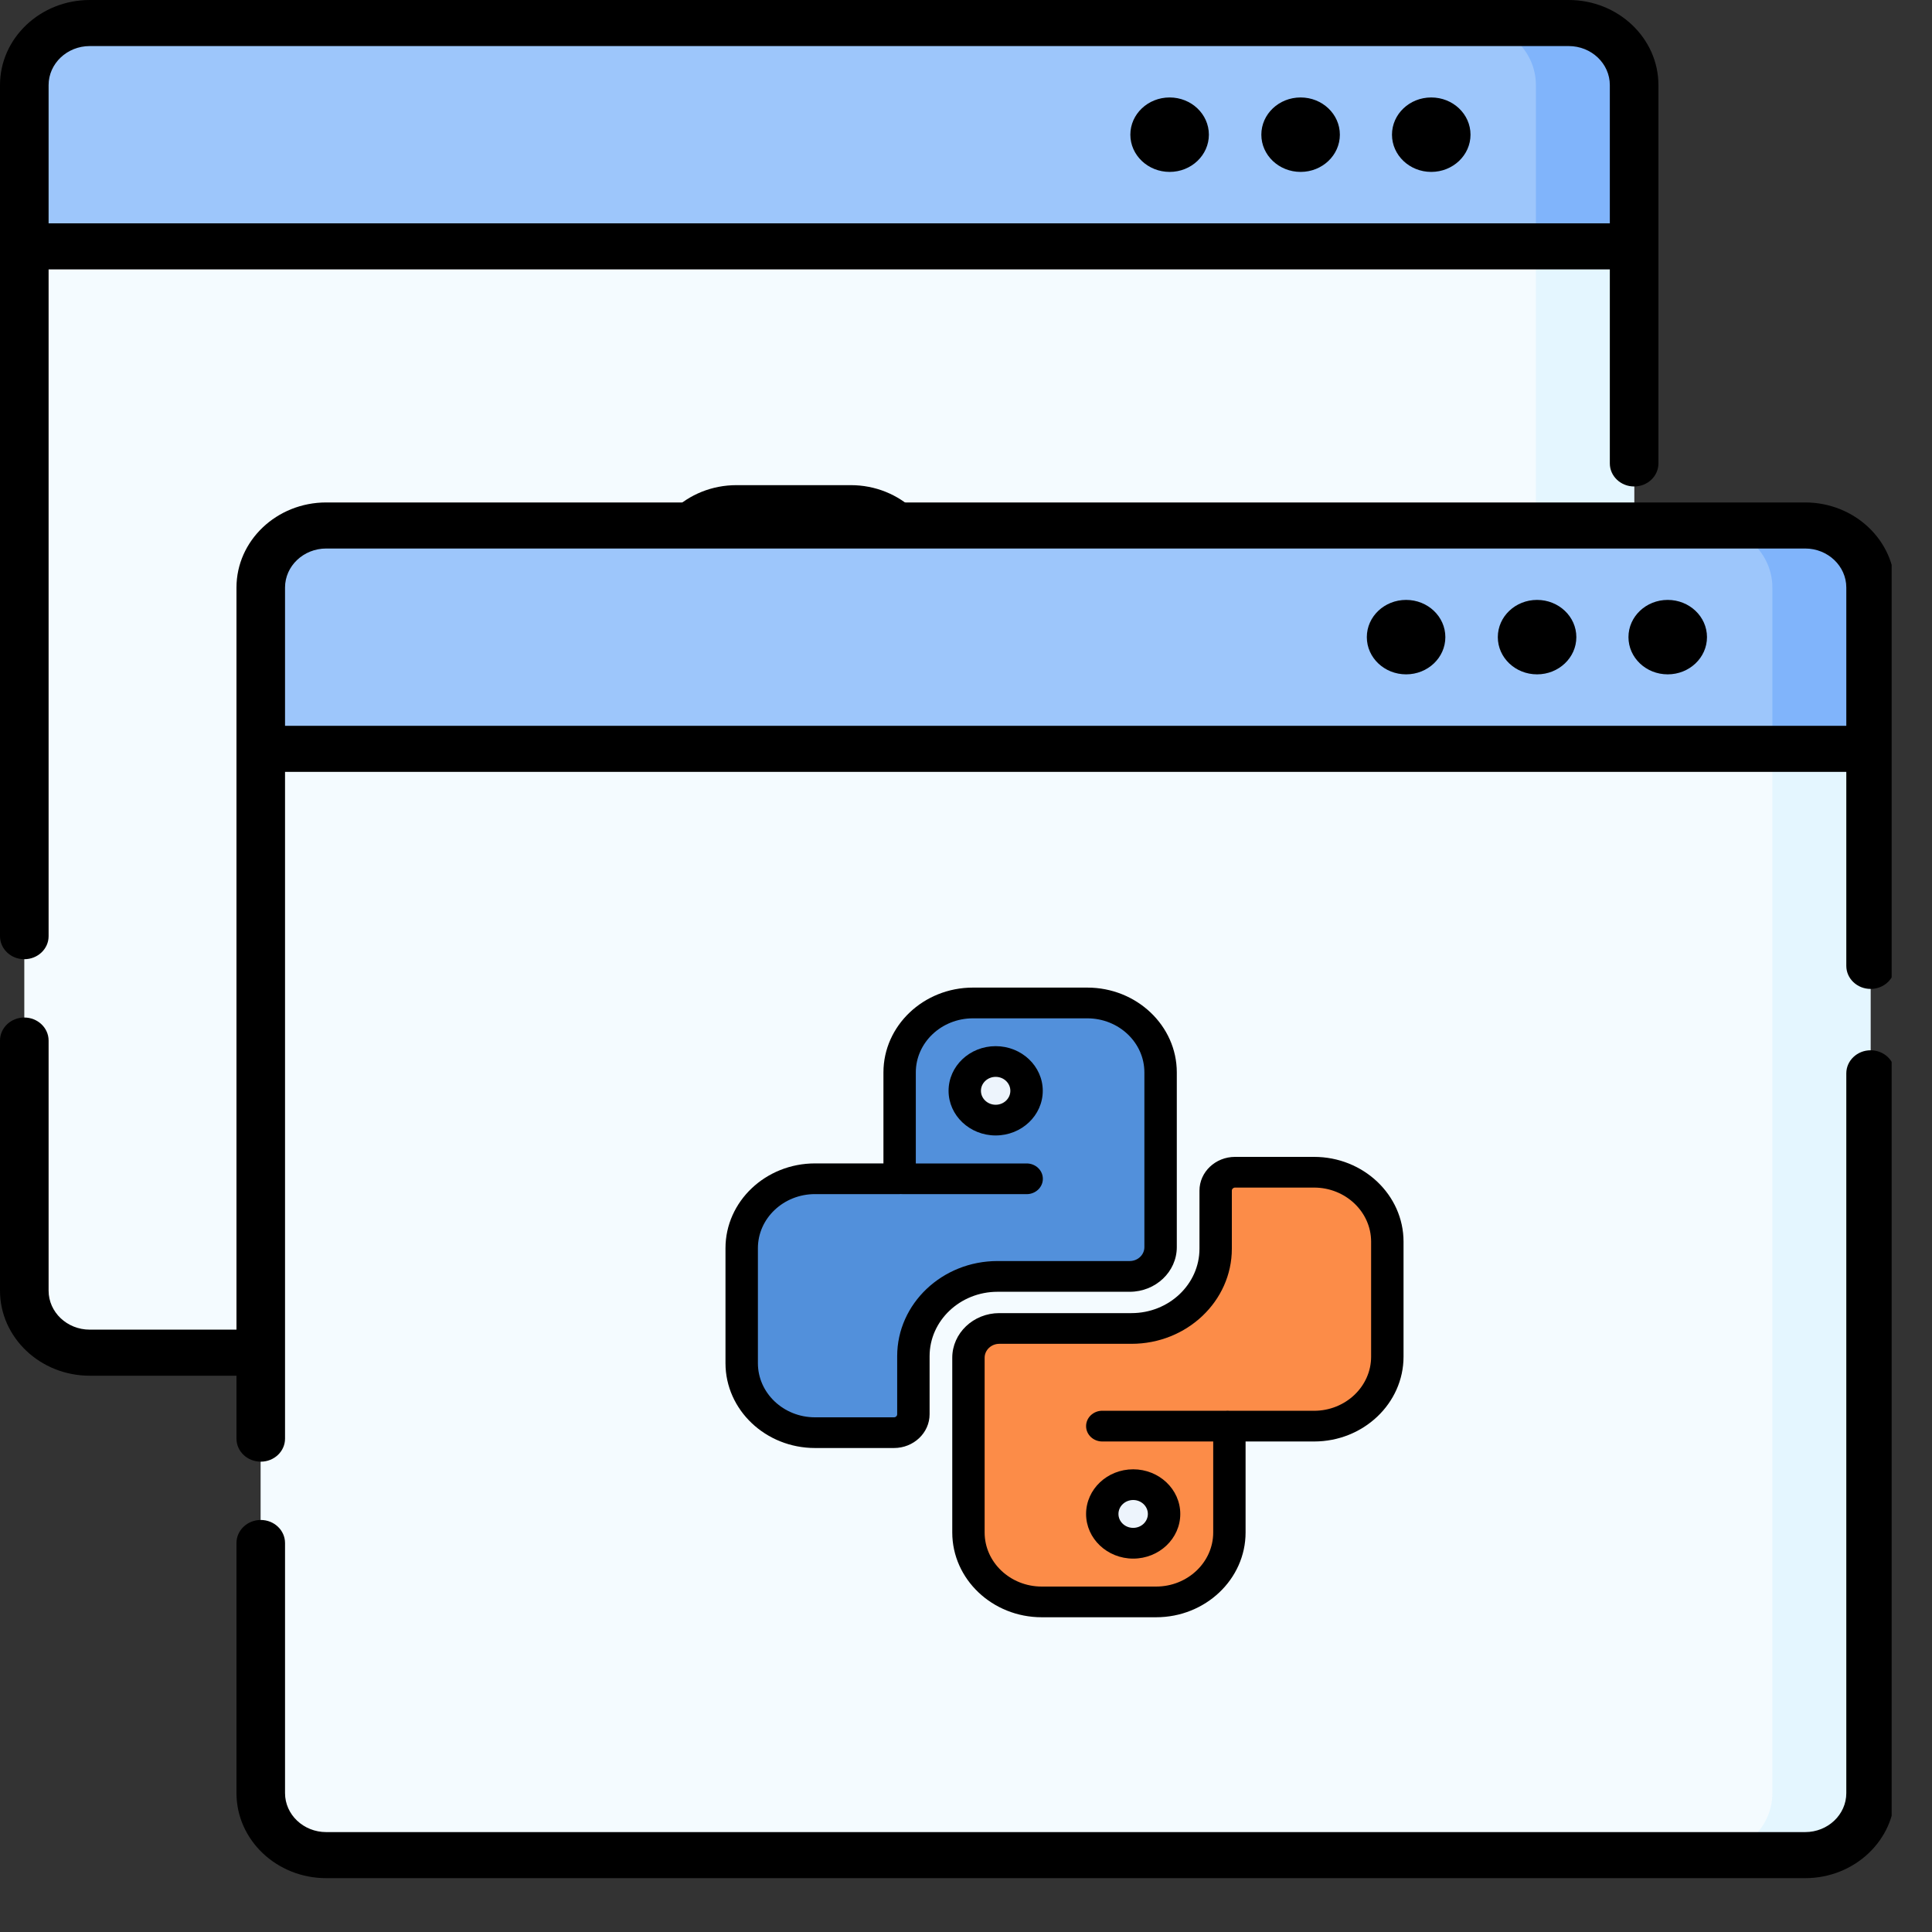 <svg width="45" height="45" viewBox="0 0 45 45" fill="none" xmlns="http://www.w3.org/2000/svg">
<rect x="0" y="0" width="45" height="45" fill="#333333" stroke="none"/>
<g clip-path="url(#clip0_1885_11819)">
<path d="M38.063 5.737H0.566V1.98C0.566 1.182 1.249 0.535 2.091 0.535H36.539C37.38 0.535 38.063 1.182 38.063 1.98V5.737Z" fill="#9DC6FB"/>
<path d="M36.536 0.535H34.25C35.092 0.535 35.774 1.182 35.774 1.98V5.737H38.061V1.98C38.061 1.182 37.378 0.535 36.536 0.535Z" fill="#80B4FB"/>
<path d="M36.539 31.491H2.091C1.249 31.491 0.566 30.845 0.566 30.047V5.723H38.063V30.047C38.063 30.845 37.38 31.491 36.539 31.491Z" fill="#F4FBFF"/>
<path d="M35.774 5.739V30.063C35.774 30.861 35.092 31.508 34.25 31.508H36.536C37.378 31.508 38.061 30.861 38.061 30.063V5.739H35.774Z" fill="#E4F6FF"/>
<path d="M33.336 2.27C32.831 2.27 32.422 2.658 32.422 3.137C32.422 3.615 32.831 4.004 33.336 4.004C33.842 4.004 34.251 3.615 34.251 3.137C34.251 2.658 33.842 2.27 33.336 2.27Z" fill="black"/>
<path d="M30.294 2.27C29.788 2.27 29.379 2.658 29.379 3.137C29.379 3.615 29.788 4.004 30.294 4.004C30.799 4.004 31.208 3.615 31.208 3.137C31.208 2.658 30.799 2.27 30.294 2.27Z" fill="black"/>
<path d="M27.243 4.004C27.748 4.004 28.157 3.615 28.157 3.137C28.157 2.658 27.748 2.27 27.243 2.27C26.738 2.27 26.328 2.658 26.328 3.137C26.328 3.615 26.738 4.004 27.243 4.004Z" fill="black"/>
<path d="M36.538 0H2.09C0.938 0 0 0.889 0 1.982V21.806C0 22.102 0.253 22.342 0.566 22.342C0.878 22.342 1.132 22.102 1.132 21.806V6.275H37.496V10.794C37.496 11.09 37.75 11.331 38.062 11.331C38.375 11.331 38.628 11.09 38.628 10.794V1.982C38.628 0.889 37.691 0 36.538 0ZM1.132 1.982C1.132 1.481 1.562 1.073 2.09 1.073H36.538C37.067 1.073 37.496 1.481 37.496 1.982V5.202H1.132V1.982Z" fill="black"/>
<path d="M38.062 12.76C37.75 12.76 37.496 13 37.496 13.297V30.062C37.496 30.563 37.067 30.97 36.538 30.97H2.09C1.562 30.97 1.132 30.563 1.132 30.062V24.237C1.132 23.941 0.878 23.7 0.566 23.7C0.253 23.7 0 23.941 0 24.237V30.062C0 31.154 0.937 32.043 2.09 32.043H36.538C37.691 32.043 38.628 31.154 38.628 30.062V13.297C38.628 13 38.375 12.76 38.062 12.76Z" fill="black"/>
<path d="M19.819 11.658H17.155C16.212 11.658 15.448 12.383 15.448 13.276V15.752H13.476C12.534 15.752 11.77 16.477 11.77 17.371V20.048C11.77 20.942 12.534 21.666 13.476 21.666H15.316C15.566 21.666 15.768 21.475 15.768 21.238V19.885C15.768 18.859 16.646 18.027 17.728 18.027H20.807C21.204 18.027 21.526 17.722 21.526 17.345V13.277C21.526 12.383 20.762 11.658 19.819 11.658Z" fill="#5290DB"/>
<path d="M25.097 15.601H23.257C23.007 15.601 22.805 15.792 22.805 16.029V17.382C22.805 18.408 21.928 19.24 20.845 19.24H17.767C17.369 19.24 17.047 19.545 17.047 19.922V23.991C17.047 24.884 17.811 25.609 18.754 25.609H21.418C22.361 25.609 23.125 24.884 23.125 23.991V21.514H25.097C26.039 21.514 26.804 20.79 26.804 19.896V17.219C26.804 16.325 26.039 15.601 25.097 15.601Z" fill="#FC8C48"/>
<path d="M17.681 14.386C18.078 14.386 18.4 14.081 18.4 13.704C18.4 13.327 18.078 13.021 17.681 13.021C17.283 13.021 16.961 13.327 16.961 13.704C16.961 14.081 17.283 14.386 17.681 14.386Z" fill="#EDF4FC"/>
<path d="M20.888 24.242C21.285 24.242 21.608 23.937 21.608 23.56C21.608 23.183 21.285 22.877 20.888 22.877C20.49 22.877 20.168 23.183 20.168 23.56C20.168 23.937 20.49 24.242 20.888 24.242Z" fill="#EDF4FC"/>
<path d="M15.315 22.024H13.475C12.325 22.024 11.391 21.137 11.391 20.048V17.37C11.391 16.281 12.325 15.395 13.475 15.395H15.069V13.276C15.069 12.187 16.004 11.3 17.154 11.3H19.818C20.967 11.3 21.902 12.187 21.902 13.276V17.345C21.902 17.918 21.41 18.384 20.805 18.384H17.727C16.854 18.384 16.144 19.058 16.144 19.885V21.238C16.144 21.671 15.772 22.024 15.315 22.024ZM13.475 16.11C12.742 16.11 12.145 16.675 12.145 17.37V20.048C12.145 20.743 12.742 21.308 13.475 21.308H15.315C15.356 21.308 15.389 21.277 15.389 21.238V19.885C15.389 18.663 16.438 17.669 17.726 17.669H20.805C20.994 17.669 21.147 17.524 21.147 17.345V13.276C21.147 12.581 20.551 12.016 19.818 12.016H17.153C16.42 12.016 15.824 12.581 15.824 13.276V15.752C15.824 15.95 15.655 16.11 15.446 16.11H13.475V16.11Z" fill="black"/>
<path d="M18.405 16.112H15.526C15.317 16.112 15.148 15.952 15.148 15.754C15.148 15.557 15.317 15.396 15.526 15.396H18.405C18.613 15.396 18.782 15.557 18.782 15.754C18.782 15.952 18.613 16.112 18.405 16.112Z" fill="black"/>
<path d="M21.42 25.966H18.756C17.607 25.966 16.672 25.08 16.672 23.99V19.922C16.672 19.349 17.164 18.882 17.769 18.882H20.847C21.72 18.882 22.43 18.209 22.43 17.381V16.029C22.43 15.595 22.802 15.243 23.259 15.243H25.099C26.248 15.243 27.183 16.129 27.183 17.218V19.896C27.183 20.986 26.248 21.872 25.099 21.872H23.504V23.99C23.504 25.08 22.569 25.966 21.42 25.966ZM17.769 19.597C17.58 19.597 17.426 19.743 17.426 19.922V23.99C17.426 24.686 18.023 25.251 18.756 25.251H21.42C22.153 25.251 22.75 24.686 22.75 23.99V21.514C22.75 21.317 22.919 21.157 23.127 21.157H25.099C25.832 21.157 26.429 20.591 26.429 19.896V17.218C26.429 16.523 25.832 15.958 25.099 15.958H23.259C23.218 15.958 23.184 15.99 23.184 16.029V17.381C23.184 18.603 22.136 19.597 20.847 19.597H17.769V19.597Z" fill="black"/>
<path d="M23.045 21.872H20.166C19.958 21.872 19.789 21.711 19.789 21.514C19.789 21.316 19.958 21.156 20.166 21.156H23.045C23.254 21.156 23.422 21.316 23.422 21.514C23.422 21.711 23.254 21.872 23.045 21.872Z" fill="black"/>
<path d="M17.683 14.744C17.078 14.744 16.586 14.278 16.586 13.704C16.586 13.131 17.078 12.664 17.683 12.664C18.288 12.664 18.78 13.131 18.78 13.704C18.78 14.278 18.288 14.744 17.683 14.744ZM17.683 13.38C17.494 13.38 17.34 13.525 17.34 13.704C17.34 13.883 17.494 14.029 17.683 14.029C17.872 14.029 18.025 13.883 18.025 13.704C18.025 13.525 17.872 13.38 17.683 13.38Z" fill="black"/>
<path d="M20.886 24.6C20.281 24.6 19.789 24.134 19.789 23.56C19.789 22.986 20.281 22.52 20.886 22.52C21.491 22.52 21.983 22.986 21.983 23.56C21.983 24.134 21.491 24.6 20.886 24.6ZM20.886 23.235C20.697 23.235 20.544 23.381 20.544 23.56C20.544 23.739 20.697 23.885 20.886 23.885C21.075 23.885 21.229 23.739 21.229 23.56C21.229 23.381 21.075 23.235 20.886 23.235Z" fill="black"/>
<path d="M43.567 17.441H6.07V13.683C6.07 12.885 6.753 12.238 7.595 12.238H42.043C42.884 12.238 43.567 12.885 43.567 13.683V17.441Z" fill="#9DC6FB"/>
<path d="M42.044 12.238H39.758C40.6 12.238 41.282 12.885 41.282 13.683V17.441H43.568V13.683C43.568 12.885 42.886 12.238 42.044 12.238Z" fill="#80B4FB"/>
<path d="M42.043 43.195H7.595C6.753 43.195 6.07 42.548 6.07 41.75V17.426H43.567V41.75C43.567 42.548 42.884 43.195 42.043 43.195Z" fill="#F4FBFF"/>
<path d="M41.282 17.442V41.766C41.282 42.564 40.6 43.211 39.758 43.211H42.044C42.886 43.211 43.568 42.564 43.568 41.766V17.442H41.282Z" fill="#E4F6FF"/>
<path d="M38.844 13.973C38.339 13.973 37.93 14.361 37.93 14.84C37.93 15.319 38.339 15.707 38.844 15.707C39.349 15.707 39.759 15.319 39.759 14.84C39.759 14.361 39.349 13.973 38.844 13.973Z" fill="black"/>
<path d="M35.801 13.973C35.296 13.973 34.887 14.361 34.887 14.84C34.887 15.319 35.296 15.707 35.801 15.707C36.306 15.707 36.716 15.319 36.716 14.84C36.716 14.361 36.306 13.973 35.801 13.973Z" fill="black"/>
<path d="M32.751 15.707C33.256 15.707 33.665 15.319 33.665 14.84C33.665 14.361 33.256 13.973 32.751 13.973C32.245 13.973 31.836 14.361 31.836 14.84C31.836 15.319 32.245 15.707 32.751 15.707Z" fill="black"/>
<path d="M42.046 11.703H7.598C6.445 11.703 5.508 12.592 5.508 13.685V33.509C5.508 33.805 5.761 34.045 6.074 34.045C6.386 34.045 6.639 33.805 6.639 33.509V17.978H43.004V22.497C43.004 22.794 43.258 23.034 43.57 23.034C43.883 23.034 44.136 22.794 44.136 22.497V13.685C44.136 12.592 43.198 11.703 42.046 11.703ZM6.639 13.685C6.639 13.184 7.069 12.776 7.598 12.776H42.046C42.574 12.776 43.004 13.184 43.004 13.685V16.905H6.639V13.685Z" fill="black"/>
<path d="M43.57 24.463C43.258 24.463 43.004 24.704 43.004 25V41.765C43.004 42.266 42.575 42.673 42.046 42.673H7.598C7.069 42.673 6.639 42.266 6.639 41.765V35.94C6.639 35.644 6.386 35.403 6.074 35.403C5.761 35.403 5.508 35.644 5.508 35.94V41.765C5.508 42.858 6.445 43.746 7.598 43.746H42.046C43.199 43.746 44.136 42.858 44.136 41.765V25C44.136 24.704 43.883 24.463 43.57 24.463Z" fill="black"/>
<path d="M25.323 23.361H22.659C21.716 23.361 20.952 24.086 20.952 24.98V27.456H18.98C18.038 27.456 17.273 28.18 17.273 29.074V31.751C17.273 32.645 18.038 33.37 18.98 33.37H20.82C21.07 33.37 21.272 33.178 21.272 32.941V31.588C21.272 30.562 22.149 29.73 23.232 29.73H26.311C26.708 29.73 27.03 29.425 27.03 29.048V24.98C27.03 24.086 26.266 23.361 25.323 23.361Z" fill="#5290DB"/>
<path d="M30.608 27.304H28.769C28.519 27.304 28.317 27.495 28.317 27.732V29.085C28.317 30.111 27.439 30.943 26.357 30.943H23.278C22.881 30.943 22.559 31.248 22.559 31.625V35.694C22.559 36.587 23.323 37.312 24.265 37.312H26.93C27.872 37.312 28.637 36.587 28.637 35.694V33.218H30.608C31.551 33.218 32.315 32.493 32.315 31.599V28.922C32.315 28.028 31.551 27.304 30.608 27.304Z" fill="#FC8C48"/>
<path d="M23.189 26.089C23.586 26.089 23.908 25.784 23.908 25.407C23.908 25.03 23.586 24.725 23.189 24.725C22.791 24.725 22.469 25.03 22.469 25.407C22.469 25.784 22.791 26.089 23.189 26.089Z" fill="#EDF4FC"/>
<path d="M26.399 35.945C26.797 35.945 27.119 35.64 27.119 35.263C27.119 34.886 26.797 34.581 26.399 34.581C26.002 34.581 25.68 34.886 25.68 35.263C25.68 35.64 26.002 35.945 26.399 35.945Z" fill="#EDF4FC"/>
<path d="M20.823 33.727H18.983C17.833 33.727 16.898 32.84 16.898 31.751V29.073C16.898 27.984 17.833 27.098 18.983 27.098H20.577V24.979C20.577 23.89 21.512 23.003 22.661 23.003H25.326C26.475 23.003 27.41 23.89 27.41 24.979V29.048C27.41 29.621 26.918 30.088 26.313 30.088H23.235C22.362 30.088 21.652 30.761 21.652 31.588V32.941C21.652 33.374 21.28 33.727 20.823 33.727ZM18.983 27.813C18.249 27.813 17.653 28.378 17.653 29.073V31.751C17.653 32.446 18.249 33.012 18.983 33.012H20.822C20.864 33.012 20.897 32.98 20.897 32.941V31.588C20.897 30.366 21.945 29.372 23.234 29.372H26.313C26.502 29.372 26.655 29.227 26.655 29.048V24.979C26.655 24.284 26.059 23.719 25.325 23.719H22.661C21.928 23.719 21.331 24.284 21.331 24.979V27.455C21.331 27.653 21.163 27.813 20.954 27.813H18.983V27.813Z" fill="black"/>
<path d="M23.913 27.814H21.034C20.825 27.814 20.656 27.654 20.656 27.457C20.656 27.259 20.825 27.099 21.034 27.099H23.913C24.121 27.099 24.29 27.259 24.29 27.457C24.29 27.654 24.121 27.814 23.913 27.814Z" fill="black"/>
<path d="M26.928 37.669H24.264C23.115 37.669 22.18 36.783 22.18 35.693V31.625C22.18 31.052 22.672 30.585 23.276 30.585H26.355C27.228 30.585 27.938 29.912 27.938 29.085V27.732C27.938 27.298 28.31 26.946 28.767 26.946H30.607C31.756 26.946 32.691 27.832 32.691 28.922V31.599C32.691 32.689 31.756 33.575 30.607 33.575H29.012V35.694C29.012 36.783 28.077 37.669 26.928 37.669ZM23.276 31.3C23.088 31.3 22.934 31.446 22.934 31.625V35.694C22.934 36.389 23.531 36.954 24.264 36.954H26.928C27.661 36.954 28.258 36.389 28.258 35.694V33.217C28.258 33.02 28.427 32.86 28.635 32.86H30.607C31.34 32.86 31.936 32.294 31.936 31.599V28.922C31.936 28.227 31.34 27.661 30.607 27.661H28.767C28.726 27.661 28.692 27.693 28.692 27.732V29.085C28.692 30.306 27.644 31.3 26.355 31.3H23.276V31.3Z" fill="black"/>
<path d="M28.553 33.575H25.674C25.466 33.575 25.297 33.415 25.297 33.217C25.297 33.02 25.466 32.859 25.674 32.859H28.553C28.762 32.859 28.93 33.02 28.93 33.217C28.93 33.415 28.762 33.575 28.553 33.575Z" fill="black"/>
<path d="M23.191 26.447C22.586 26.447 22.094 25.98 22.094 25.407C22.094 24.833 22.586 24.367 23.191 24.367C23.796 24.367 24.288 24.833 24.288 25.407C24.288 25.98 23.796 26.447 23.191 26.447ZM23.191 25.082C23.002 25.082 22.848 25.228 22.848 25.407C22.848 25.586 23.002 25.732 23.191 25.732C23.38 25.732 23.533 25.586 23.533 25.407C23.533 25.228 23.38 25.082 23.191 25.082Z" fill="black"/>
<path d="M26.394 36.303C25.789 36.303 25.297 35.836 25.297 35.263C25.297 34.689 25.789 34.223 26.394 34.223C26.999 34.223 27.491 34.689 27.491 35.263C27.491 35.836 26.999 36.303 26.394 36.303ZM26.394 34.938C26.205 34.938 26.051 35.084 26.051 35.263C26.051 35.442 26.205 35.587 26.394 35.587C26.583 35.587 26.736 35.442 26.736 35.263C26.736 35.084 26.583 34.938 26.394 34.938Z" fill="black"/>
</g>
<defs>
<clipPath id="clip0_1885_11819">
<rect width="44.06" height="44.06" fill="white"/>
</clipPath>
</defs>
</svg>
